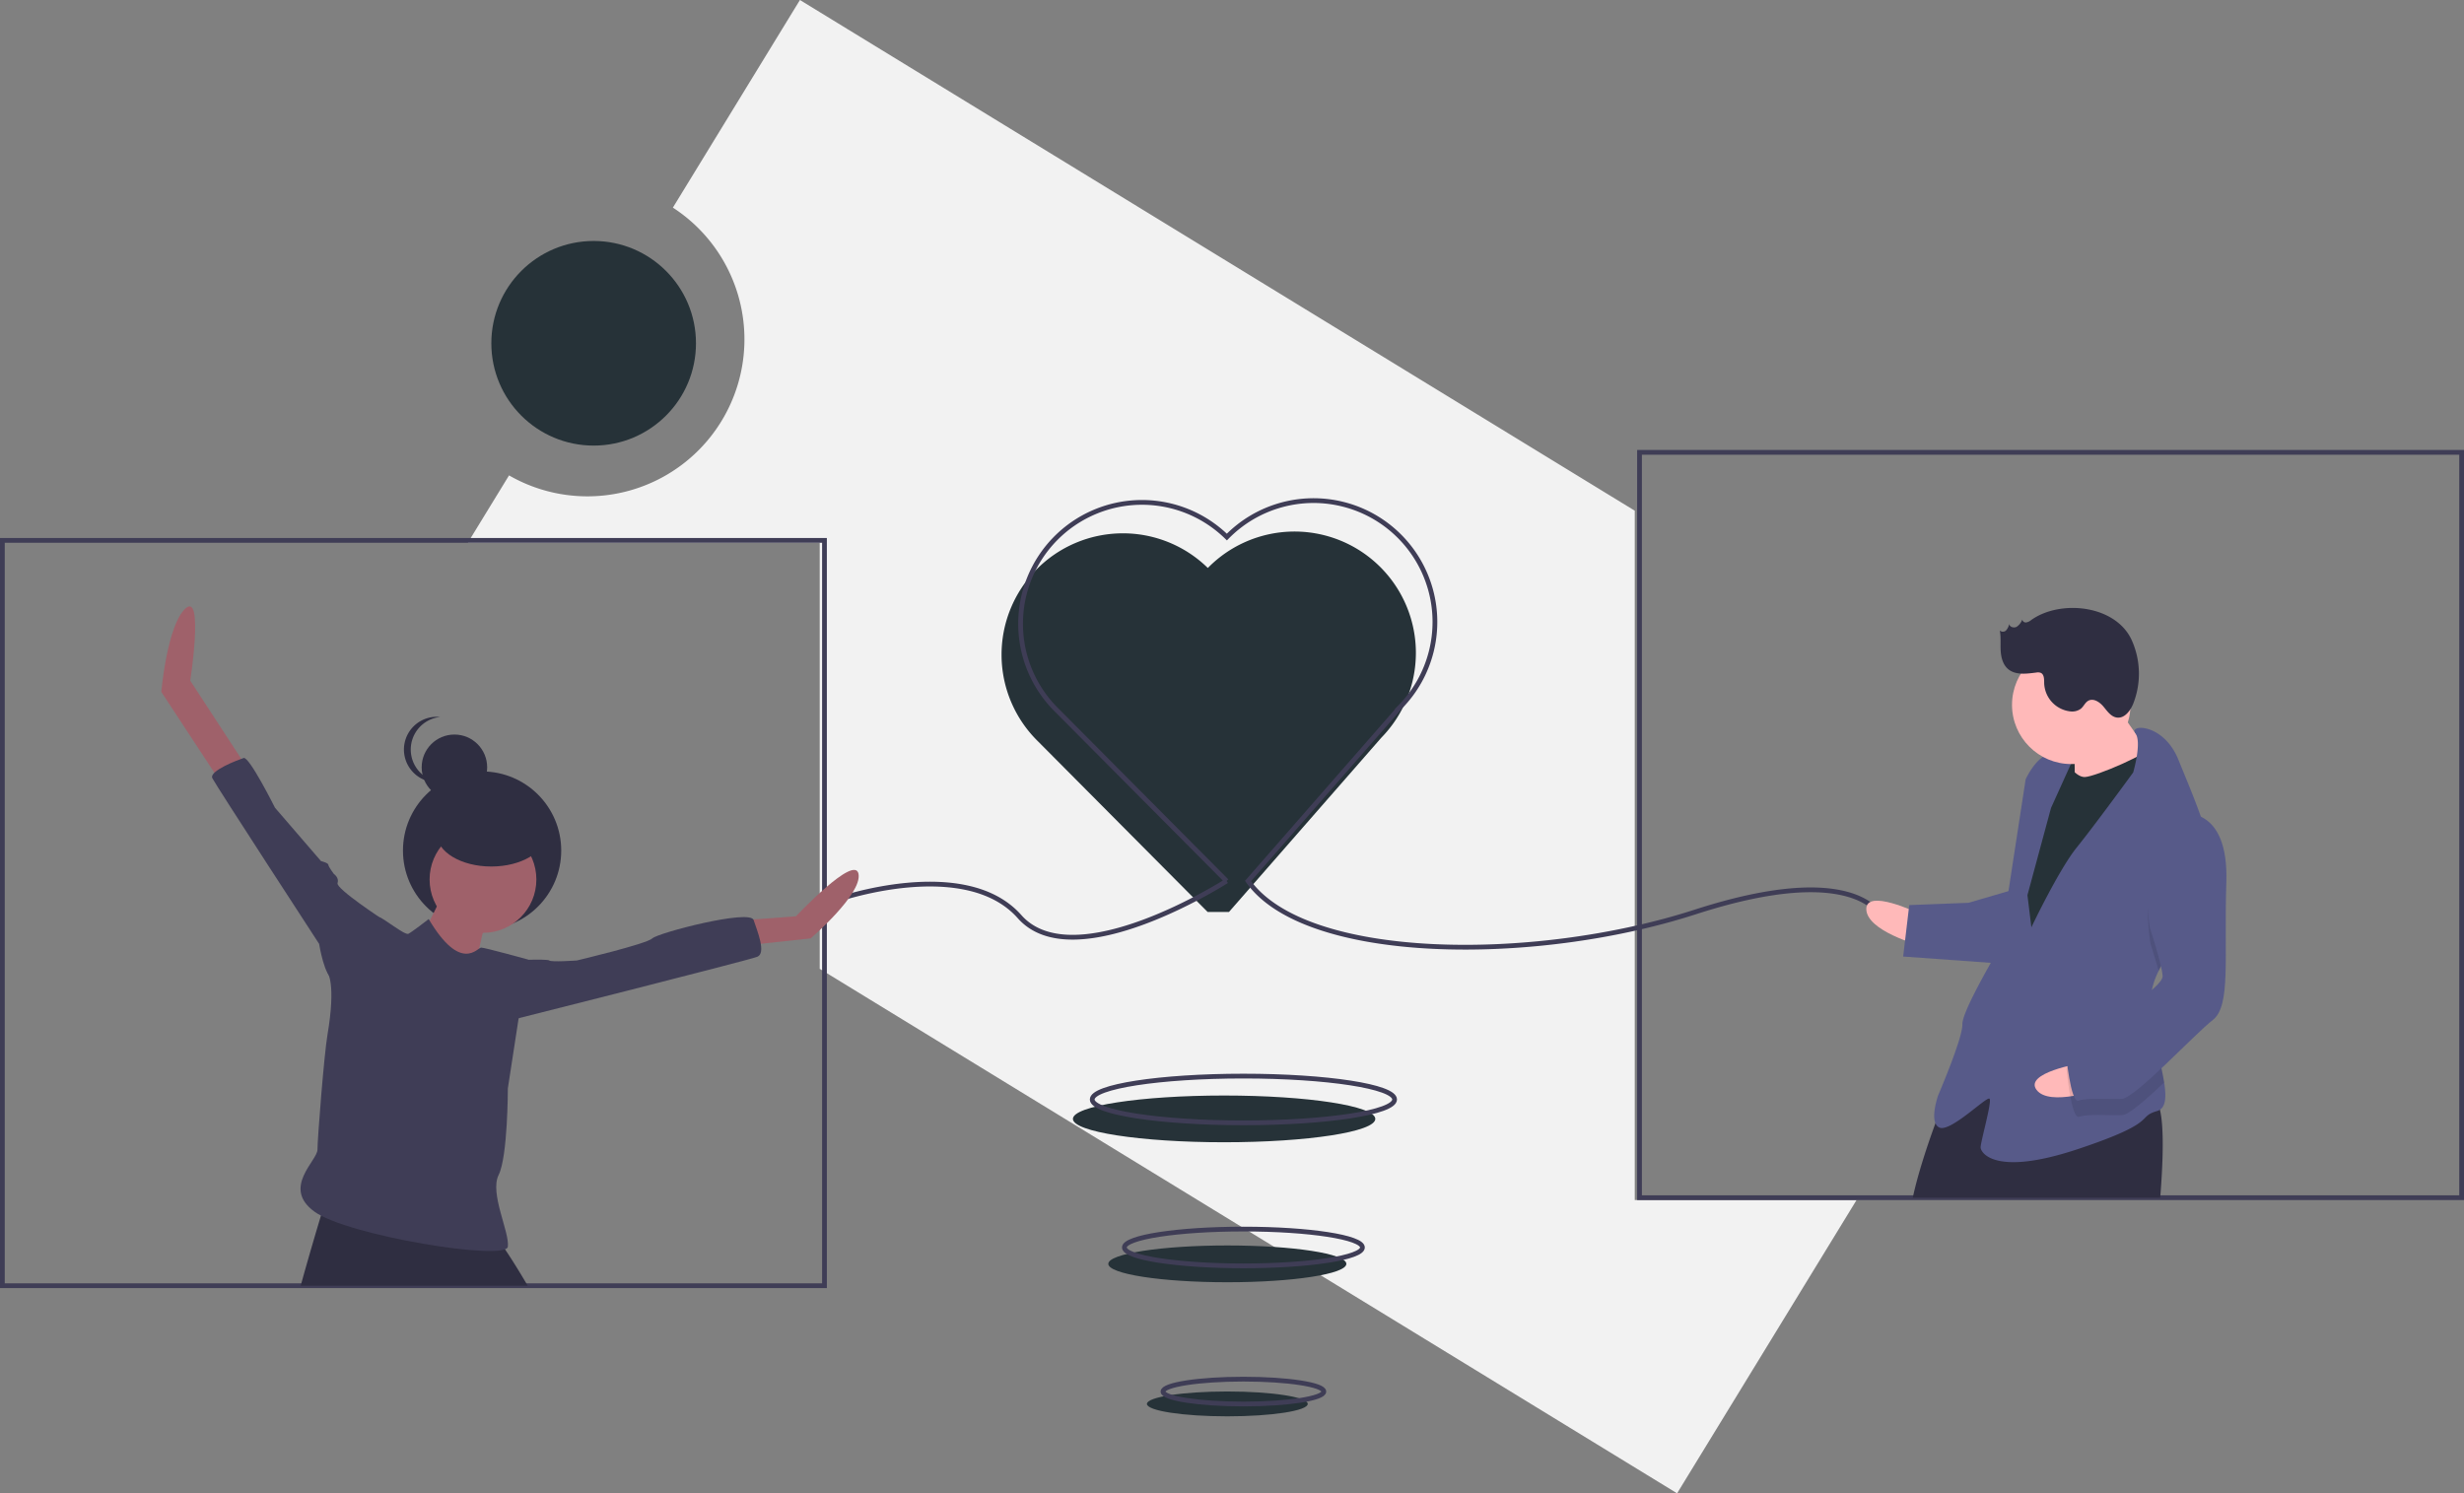 <svg data-name="Layer 1" xmlns="http://www.w3.org/2000/svg" width="1035.48" height="627.636">
  <rect width="100%" height="100%" fill="#808080" stroke="none"/>
  <path d="M687 214.649L336.163 0l-53.388 87.261a65.99 65.99 0 01-68.855 112.541l-17.325 28.317H344.48v179.073l360.31 220.444L780.2 504.38H687z" fill="#f2f2f2"/>
  <ellipse cx="514.424" cy="470.263" rx="63.537" ry="9.822" fill="#263238"/>
  <path d="M516.48 383.28l64.018-73.235a51 51 0 00-72.915-71.326 51 51 0 10-71.326 72.915l71.223 71.645" fill="#263238"/>
  <path fill="none" stroke="#3f3d56" stroke-miterlimit="10" stroke-width="2" d="M1 227.119h345.48v313.26H1zM689 190.119h345.48v313.26H689z"/>
  <circle cx="249.48" cy="144.279" r="43" fill="#263238"/>
  <path d="M351.48 378.28s54-19 77 7 87-15 87-15M790.48 385.28s-10-24-78-2-164 21-188-13l64.018-73.235a51 51 0 00-72.915-71.326 51 51 0 10-71.326 72.915l71.223 71.645" fill="none" stroke="#3f3d56" stroke-miterlimit="10" stroke-width="2"/>
  <ellipse cx="522.536" cy="462.101" rx="63.537" ry="9.822" fill="none" stroke="#3f3d56" stroke-miterlimit="10" stroke-width="2"/>
  <ellipse cx="515.776" cy="531.192" rx="50.019" ry="7.732" fill="#263238"/>
  <ellipse cx="515.776" cy="590.055" rx="33.796" ry="5.224" fill="#263238"/>
  <ellipse cx="522.536" cy="524.304" rx="50.019" ry="7.732" fill="none" stroke="#3f3d56" stroke-miterlimit="10" stroke-width="2"/>
  <ellipse cx="522.536" cy="584.87" rx="33.796" ry="5.224" fill="none" stroke="#3f3d56" stroke-miterlimit="10" stroke-width="2"/>
  <circle cx="202.598" cy="357.484" r="33.252" fill="#2f2e41"/>
  <path d="M186.725 374.283s-10.83 23.983-13.925 24.756 25.53 14.7 25.53 14.7 5.415-29.399 7.736-30.946-19.341-8.51-19.341-8.51z" fill="#9f616a"/>
  <circle cx="202.971" cy="369.641" r="22.435" fill="#9f616a"/>
  <path d="M221.76 540.38h-95.4c3.19-11.59 6.6-23.08 8.52-29.46.97-3.2 1.56-5.12 1.56-5.12s71.95 15.47 73.49 16.25a18.226 18.226 0 012.29 3.02c2.25 3.3 5.84 8.97 9.54 15.31z" fill="#2f2e41"/>
  <path d="M103.173 321.676l-23.21-35.587s5.74-37.331-1.996-30.368-10.185 35.08-10.185 35.08l26.88 40.932zM313.6 386.661l20.889-1.547s24.756-26.304 26.303-17.794-20.114 27.077-20.114 27.077l-28.625 3.095z" fill="#9f616a"/>
  <path d="M161.195 394.397v-7.736s-20.114-13.152-19.34-15.473-1.548-3.868-1.548-3.868-2.32-3.094-2.32-3.868-3.095-1.547-3.095-1.547L115.55 339.47s-10.83-21.662-13.152-20.888-14.699 5.415-13.151 8.51 44.87 69.626 44.87 69.626 2.321 14.7 6.19 14.7 20.887-17.02 20.887-17.02zM213.028 403.681s17.02-.774 17.794 0 11.604 0 11.604 0 29.398-6.963 31.72-9.284 41.002-12.378 42.55-7.736 5.414 13.925 1.546 15.473-108.308 27.85-108.308 27.85z" fill="#3f3d56"/>
  <circle cx="190.966" cy="322.486" r="13.76" fill="#2f2e41"/>
  <path d="M172.62 315.033a13.761 13.761 0 0112.326-13.685 13.915 13.915 0 00-1.433-.075 13.76 13.76 0 100 27.52 13.912 13.912 0 001.433-.075 13.761 13.761 0 01-12.326-13.685z" fill="#2f2e41"/>
  <ellipse cx="206.467" cy="350.433" rx="22.933" ry="13.76" fill="#2f2e41"/>
  <path d="M180.15 386.274s-6.963 5.416-8.51 6.19-10.832-6.963-12.379-6.963S137.6 408.71 137.6 408.71s3.739 4.305 0 26.303c-1.401 8.25-4.183 43.52-4.183 48.162s-15.157 16.05-1.232 26.107 80.458 20.888 81.231 14.699-7.736-22.436-3.868-30.172 3.868-36.36 3.868-36.36l4.642-30.172 3.868-23.983s-18.18-5.028-19.727-5.028-8.51 10.83-22.049-11.992z" fill="#3f3d56"/>
  <path fill="#263238" d="M861.457 312.999l15.831-.614.79 20.354-15.831.614z"/>
  <path d="M805.875 383.668s-21.923-10.474-21.572-1.428 22.099 14.997 22.099 14.997z" fill="#ffb9b9"/>
  <path d="M907.82 503.38H803.83c2.17-10.18 6.3-22.46 9.53-31.31 2.56-7 4.54-11.86 4.54-11.86 11.81-13.32 28.95-13.66 45.03-10.37 1.92.39 3.83.83 5.71 1.32.22.05.44.11.66.17 3.76.97 7.41 2.09 10.86 3.21 5.95 1.94 11.32 3.9 15.66 5.23a38.586 38.586 0 006.7 1.57 11.374 11.374 0 001.5.06c1.72-.07 2.91 1.78 3.68 5.01 1.74 7.29 1.34 21.65.12 36.97z" fill="#2f2e41"/>
  <path d="M887.307 293.31s12.053 18.785 16.751 23.133-8.52 13.92-8.52 13.92l-23.658 3.182s.297-21.528-.921-23.746 16.348-16.488 16.348-16.488z" fill="#ffb9b9"/>
  <path d="M866.743 317.89s4.874 8.87 9.397 8.695 27.918-10.142 28.917-13.578 7.75 24.613 7.75 24.613L855.56 438.365l-13.964-9.65 6.766-59.151 5.557-31.925z" fill="#263238"/>
  <path d="M907.169 408.052a31.68 31.68 0 00-3.512 14.858c.009.226.018.452.038.678.541 10.466 4.397 22.57 5.78 31.372 1.004 6.314.718 10.923-2.977 12.006-8.959 2.613 1.306 4.48-33.353 16.016s-40.708 1.578-40.795-.683 4.908-19.443 3.733-20.53-16.435 14.227-21.046 12.141-.526-13.569-.526-13.569 10.387-24.184 10.168-29.838 15.733-32.32 15.733-32.32l10.851-70.633s4.172-9.222 9.782-10.572a13.897 13.897 0 0110.265 1.867l-9.388 20.749-9.904 36.623 1.657 13.525s11.517-24.229 19.082-33.582 23.693-31.495 23.693-31.495 3.765-12.705.923-16.502c-2.843-3.808 11.857-4.378 18.124 11.234 3.322 8.274 8.716 20.612 12.094 32.1 3.011 10.178 4.433 19.692 1.45 25.13-4.558 8.308-16.026 19.228-21.872 31.425z" fill="#575a89"/>
  <path d="M929.041 376.627c-4.558 8.308-16.026 19.228-21.872 31.425-1.527-5.501-3.39-11.193-3.39-11.193s-7.145-38.227 13.99-48.106a14.144 14.144 0 019.822 2.744c3.01 10.178 4.433 19.692 1.45 25.13z" opacity=".1"/>
  <path d="M845.145 374.218l-17.916 5.225-24.877.965-2.56 21.616 40.883 2.944s10.212-28.708 4.47-30.75z" fill="#575a89"/>
  <path d="M874.361 446.898s-23.969 3.977-18.498 11.19 26.704-.37 26.704-.37z" fill="#ffb9b9"/>
  <path d="M903.695 423.588c.541 10.466 4.397 22.57 5.78 31.372-7.636 7.227-14.897 13.6-17.633 13.707-5.654.22-14.744-.56-18.093.702s-5.312-20.179-5.312-20.179 1.999-6.872 10.913-10.615c6.017-2.532 17.551-9.4 24.345-14.987z" opacity=".1"/>
  <path d="M917.505 341.968s19.135-3.007 18.102 28.742 2.017 52.016-5.68 57.976-32.695 32.977-38.348 33.196-14.744-.56-18.093.702-5.312-20.178-5.312-20.178 1.998-6.873 10.913-10.616 29.917-17.014 29.741-21.537-5.312-20.179-5.312-20.179-7.145-38.227 13.99-48.106z" fill="#575a89"/>
  <circle cx="870.433" cy="296.23" r="24.896" fill="#ffb9b9"/>
  <path d="M853.67 260.547a4.807 4.807 0 01-2.093 1.05 1.494 1.494 0 01-1.731-1.198 6.207 6.207 0 01-2.375 3.046c-1.163.606-2.962.098-3.13-1.203a5.489 5.489 0 01-1.263 2.667 1.892 1.892 0 01-2.66.089c.51 2.783.196 5.645.355 8.47s.914 5.82 3.048 7.677c3.112 2.71 7.793 2.04 11.887 1.527a3.608 3.608 0 011.863.102c1.533.653 1.464 2.787 1.484 4.454a12.374 12.374 0 0010.836 11.75 6.203 6.203 0 004.61-1.125c1.162-.985 1.756-2.591 3.088-3.331 2.167-1.204 4.795.552 6.379 2.458s3.145 4.252 5.6 4.601c3.245.462 5.718-2.846 6.93-5.892a34.348 34.348 0 00-.682-26.689c-6.778-14.773-29.929-17.11-42.146-8.453z" fill="#2f2e41"/>
</svg>